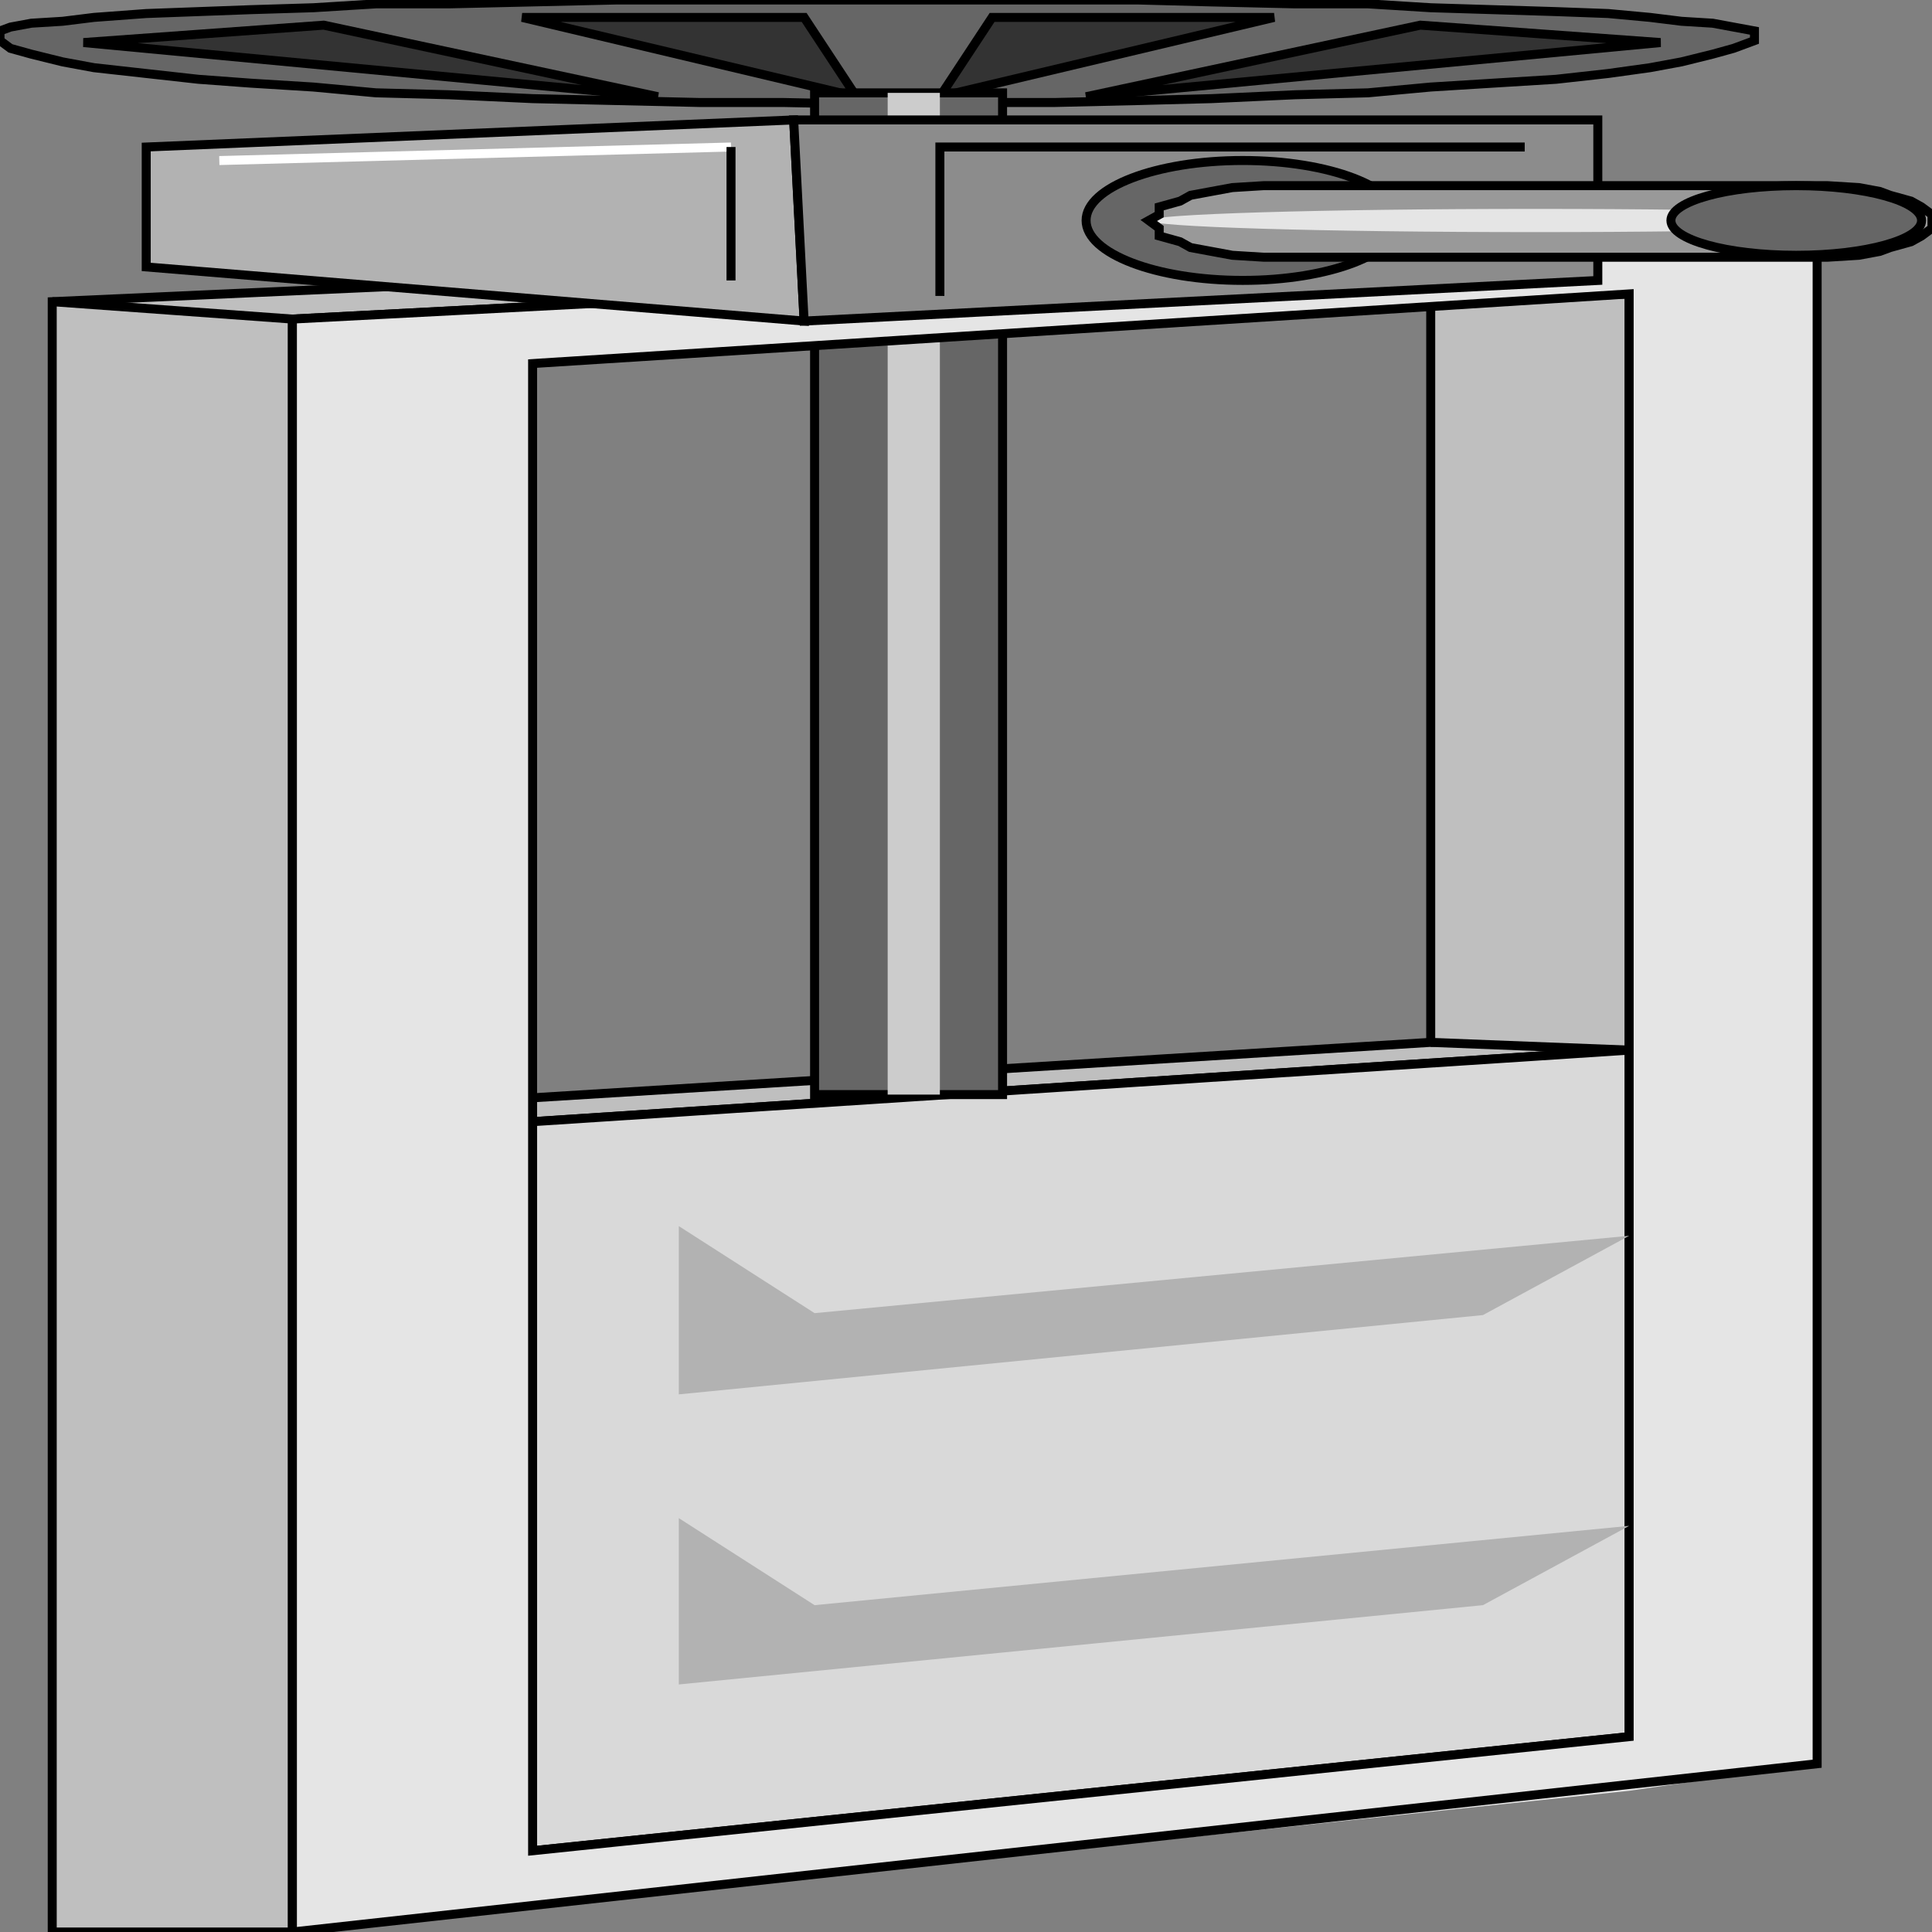 <svg width="150" height="150" viewBox="0 0 150 150" fill="none" xmlns="http://www.w3.org/2000/svg">
<rect x="0" y="0" width="150" height="150" fill="#808080" stroke="none"/>
<g clip-path="url(#clip0_2122_164769)">
<path d="M111.081 23.421V80.928L11.352 87.085H41.352L126.487 81.529V22.82L111.081 23.421Z" fill="#BFBFBF" stroke="black" stroke-width="0.698"/>
<path d="M22.703 149.999V24.773L141.082 18.617H111.082L4.055 23.422V149.999H22.703Z" fill="#BFBFBF" stroke="black" stroke-width="0.698"/>
<path d="M4.055 23.422L22.703 24.773" stroke="black" stroke-width="0.698"/>
<path d="M41.352 87.087L126.487 81.531V134.835L41.352 143.693V87.087Z" fill="#D9D9D9" stroke="black" stroke-width="0.698"/>
<path d="M111.082 80.93L126.487 81.53" stroke="black" stroke-width="0.698"/>
<path d="M63.244 24.773H77.839V84.984H63.244V24.773Z" fill="#666666" stroke="black" stroke-width="0.698"/>
<path d="M68.918 24.773H72.972V84.984H68.918V24.773Z" fill="#CCCCCC"/>
<path d="M22.703 24.773V149.999L126.487 139.038V134.833L41.352 143.692V28.227L126.487 22.821V139.038L141.082 136.936V18.617L22.703 24.773Z" fill="#E5E5E5"/>
<path d="M22.703 149.999V24.773L141.082 18.617V136.936L22.703 149.999Z" stroke="black" stroke-width="0.698"/>
<path d="M41.352 143.691V28.226L126.487 22.82V134.832L41.352 143.691Z" stroke="black" stroke-width="0.698"/>
<path d="M52.703 117.867V130.78L115.136 124.624L126.487 118.468L63.244 124.624L52.703 117.867Z" fill="#B2B2B2"/>
<path d="M52.703 95.195V108.258L115.136 102.102L126.487 95.946L63.244 101.952L52.703 95.195Z" fill="#B2B2B2"/>
<path d="M0 2.703V3.153L0.811 3.754L2.432 4.204L4.865 4.805L7.297 5.255L11.351 5.706L15.405 6.156L19.459 6.456L24.324 6.757L29.189 7.207L34.865 7.357L41.351 7.658L47.838 7.808L54.324 7.958H60.811L68.108 8.108L74.595 7.958H81.892L88.378 7.808L94.054 7.658L100.541 7.357L106.216 7.207L111.081 6.757L115.946 6.456L120.811 6.156L124.865 5.706L128.108 5.255L130.541 4.805L132.973 4.204L134.595 3.754L136.216 3.153V2.703V2.402L134.595 2.102L132.973 1.802L130.541 1.652L128.108 1.351L124.865 1.051L120.811 0.901L115.946 0.751L111.081 0.601L106.216 0.3H100.541L94.054 0.15L88.378 0H81.892H74.595H68.108H60.811H54.324H47.838L41.351 0.15L34.865 0.3H29.189L24.324 0.601L19.459 0.751L15.405 0.901L11.351 1.051L7.297 1.351L4.865 1.652L2.432 1.802L0.811 2.102L0 2.402V2.703Z" fill="#666666" stroke="black" stroke-width="0.698"/>
<path d="M128.919 3.304L84.324 7.509L110.27 1.953L128.919 3.304Z" fill="#333333" stroke="black" stroke-width="0.698"/>
<path d="M98.919 1.352L72.973 7.508L77.027 1.352H98.919Z" fill="#333333" stroke="black" stroke-width="0.698"/>
<path d="M40.541 1.352L66.487 7.508L62.433 1.352H40.541Z" fill="#333333" stroke="black" stroke-width="0.698"/>
<path d="M6.486 3.304L51.081 7.509L25.135 1.953L6.486 3.304Z" fill="#333333" stroke="black" stroke-width="0.698"/>
<path d="M63.244 7.211H77.839V21.776H63.244V7.211Z" fill="#666666" stroke="black" stroke-width="0.698"/>
<path d="M68.918 7.211H72.972V21.776H68.918V7.211Z" fill="#CCCCCC"/>
<path d="M62.433 24.928L61.622 9.312L11.352 11.415V20.724L62.433 24.928Z" fill="#B2B2B2" stroke="black" stroke-width="0.698"/>
<path d="M61.621 9.312H124.054V21.775L62.432 24.928L61.621 9.312Z" fill="#8C8C8C" stroke="black" stroke-width="0.698"/>
<path d="M72.973 22.976V11.414H118.378" stroke="black" stroke-width="0.698"/>
<path d="M17.027 12.465L56.757 11.414" stroke="white" stroke-width="0.698"/>
<path d="M56.756 21.774V11.414" stroke="black" stroke-width="0.698"/>
<path d="M96.486 21.77C103.203 21.77 108.649 19.686 108.649 17.116C108.649 14.545 103.203 12.461 96.486 12.461C89.769 12.461 84.324 14.545 84.324 17.116C84.324 19.686 89.769 21.77 96.486 21.77Z" fill="#666666" stroke="black" stroke-width="0.698"/>
<path d="M140.271 19.97H99.73H98.108L95.676 19.82L94.054 19.519L92.433 19.219L91.622 18.768L90 18.318V17.717L89.189 17.117L90 16.666V16.066L91.622 15.615L92.433 15.165L94.054 14.864L95.676 14.564L98.108 14.414H99.73H140.271H141.892L144.325 14.564L145.946 14.864L146.757 15.165L148.379 15.615L149.189 16.066L150 16.666V17.117V17.717L149.189 18.318L148.379 18.768L146.757 19.219L145.946 19.519L144.325 19.82L141.892 19.97H140.271Z" fill="#999999"/>
<path d="M119.189 18.021C135.758 18.021 149.189 17.617 149.189 17.12C149.189 16.622 135.758 16.219 119.189 16.219C102.621 16.219 89.189 16.622 89.189 17.12C89.189 17.617 102.621 18.021 119.189 18.021Z" fill="#E5E5E5"/>
<path d="M140.271 19.97H99.73H98.108L95.676 19.82L94.054 19.519L92.433 19.219L91.622 18.768L90 18.318V17.717L89.189 17.117L90 16.666V16.066L91.622 15.615L92.433 15.165L94.054 14.864L95.676 14.564L98.108 14.414H99.73H140.271H141.892L144.325 14.564L145.946 14.864L146.757 15.165L148.379 15.615L149.189 16.066L150 16.666V17.117V17.717L149.189 18.318L148.379 18.768L146.757 19.219L145.946 19.519L144.325 19.82L141.892 19.97H140.271Z" stroke="black" stroke-width="0.698"/>
<path d="M139.46 19.82C144.834 19.82 149.19 18.609 149.19 17.117C149.19 15.624 144.834 14.414 139.46 14.414C134.087 14.414 129.73 15.624 129.73 17.117C129.73 18.609 134.087 19.82 139.46 19.82Z" fill="#666666" stroke="black" stroke-width="0.698"/>
</g>
<defs>
<clipPath id="clip0_2122_164769">
<rect width="150" height="150" fill="white"/>
</clipPath>
</defs>
</svg>
